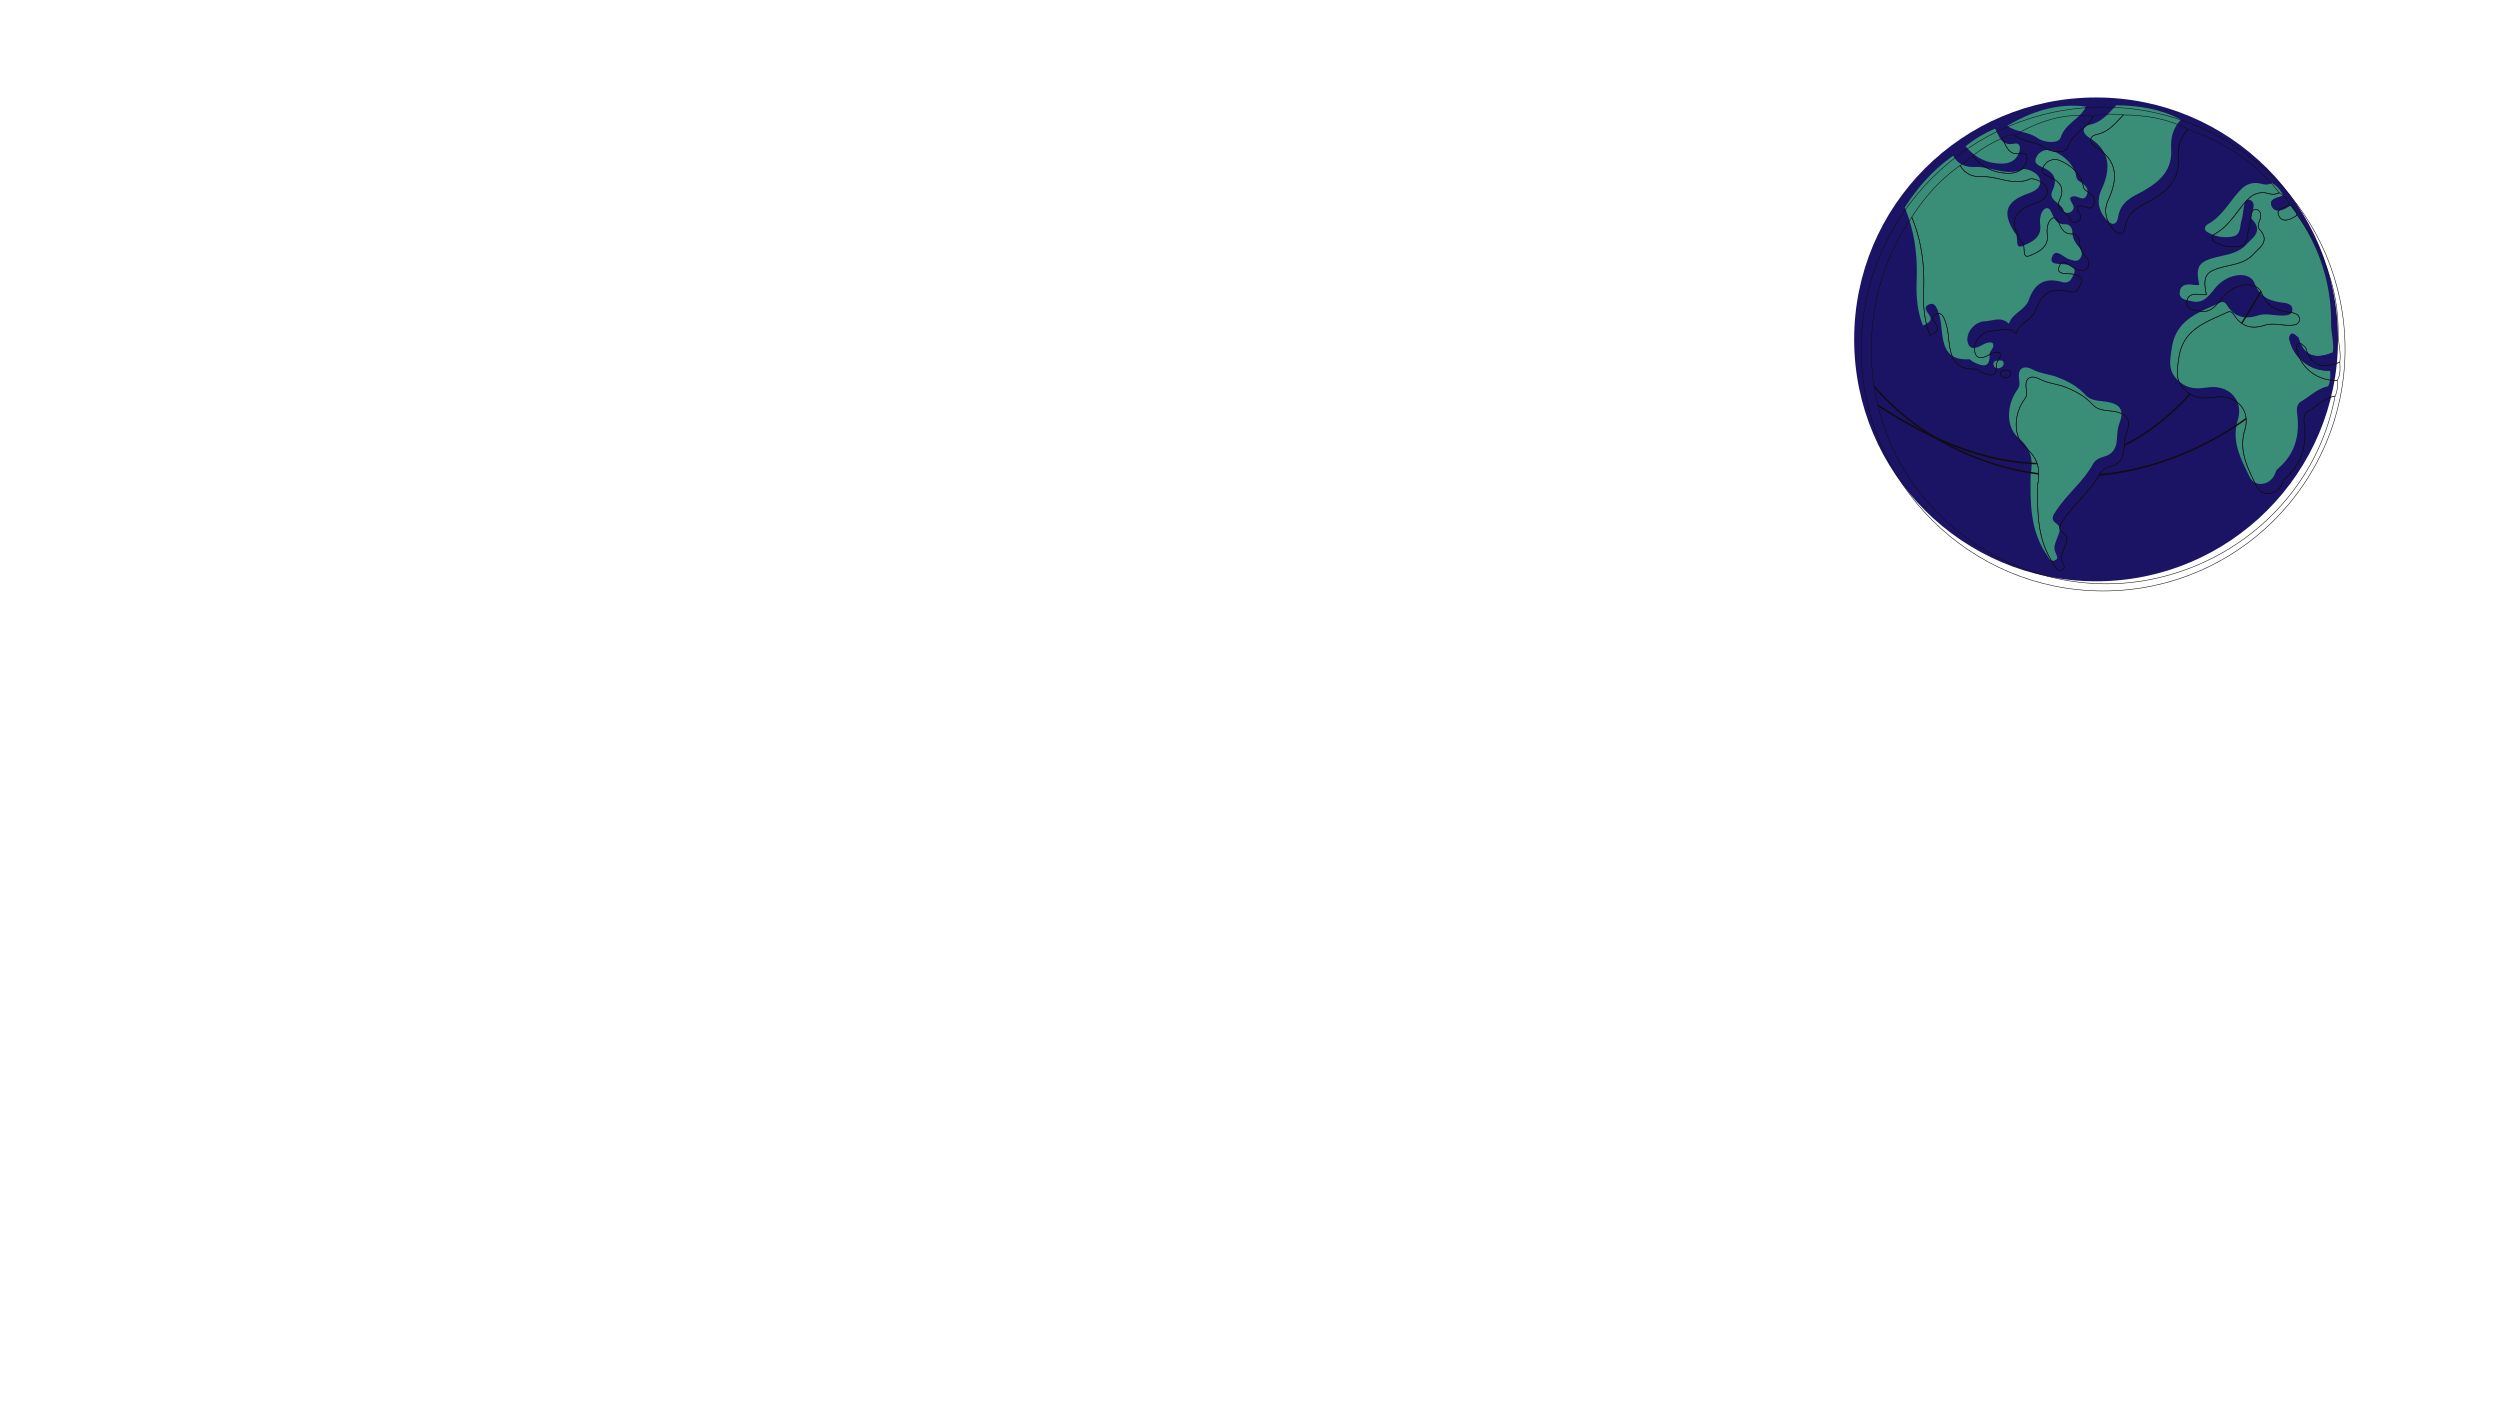 <svg xmlns="http://www.w3.org/2000/svg" xmlns:xlink="http://www.w3.org/1999/xlink" viewBox="0 0 1920 1080"><defs><style>.cls-1{fill:#1b1464;}.cls-2{fill:none;stroke:#110c11;stroke-miterlimit:10;stroke-width:0.4px;}.cls-3{isolation:isolate;}.cls-4{clip-path:url(#clip-path);}.cls-5{mix-blend-mode:multiply;}.cls-6{fill:#3a8e78;}.cls-7{clip-path:url(#clip-path-2);}.cls-8{fill:#110c11;}</style><clipPath id="clip-path"><path class="cls-1" d="M1787.91,296.74c-13.58,72.83-71.32,126.87-141.49,140.86-71.24,14.21-145.89-17.36-186.15-78.91-39-59.69-38-140.92,2.58-199.24,7.42,17.91,9.9,36.65,9.15,55.84-.47,11.91.31,23.52,4.84,34.9,3.72-1.95,7.91-3.57,4.71-8.32-2.09-3.1-4.57-6.06,0-8,4.21-1.8,5.85,2.49,6.94,5.5a47,47,0,0,1,2.36,10.9c1.45,13.22,2.26,26.76,21.13,25.73,1.2-.06,2.42,1.57,3.74,2.18,6.39,3,12.67,5.35,12.26-5.81-.12-3.27,4.71-5.29,2.16-9-3.83-1-6.61,1.22-9.6,2.62-4.4,2-8.25,2.3-9.44-3.51-1.44-7,5.43-15.31,13-15.62,6.3-.25,13-4,18.72,1.94,2.53-8.26,12.44-10.39,15.29-18.39,4.61-13,12.53-17.38,25.58-13.72,5.84,1.64,7.39-2.8,9-6.15,1.91-4-1-6-4.75-7.1-4.53-1.32-14.07.91-12.17-5.39,2.55-8.48,9,0,13.6,1.23,3,.81,5.88,2.26,8.14-.73,2-2.71,1.5-5.92-.58-8.31-3-3.5-5.3-7.05-5.36-11.93,0-3.31-2.2-6.1-5.55-6-6.18.18-8.19-3.86-10.2-8.39-.9-2-2.21-4.69-4.67-3.83-1.66.58-3.17,3-3.74,5a19.11,19.11,0,0,0-.54,7.79c1.35,9.93-7.62,13.58-13,15.94-7.46,3.26-3-7-6.34-9.76a4.08,4.08,0,0,1-.62-.93c-9.17-14.59-6.38-23.15,9.6-29,5.1-1.88,10.91-4,10.29-10.16-.71-6.91-11.29-9.68-13-8.94-13,5.78-24.73-2.17-36.93-1.71-7.59.29-13.1-2.09-16.88-8.59l9.57-7.32c7.24,8.71,16.41,13.35,27.84,13.3,6.65,0,11.43-2.84,13.49-9.34,1.07-3.37,0-6.81-3.86-6-10,2.15-11.55-5.53-14.78-11.49,2.93-1.47,5.67-3.8,9.34-2.24,6.92,5.29,16.23,4.29,23.62,9.72,4,3,15.65,4.64,17.38-.73,3.6-11.1,15.21-14.13,19.32-23.74a63.06,63.06,0,0,1,23.39-1c-5.89,6.06-11,12.87-20.15,14.9-7.37,1.64-5.39,7.08-1.25,9.6,17.09,10.4,17.41,24.32,9.91,40.45-3.69,7.93-2.37,15.21,3,21.95,4,5,8.51,6.51,9.86-1.14,1.64-9.38,7.26-13.64,15-17.63,13.75-7,26.67-16,25.73-33.77-.5-9.3,1.26-16.73,7.47-23.32,27.66,10,51.9,25,70,48.78-2.73,1.33-5.17,1.38-8.37.54a15,15,0,0,0-15.31,4.23c-8.64,8.67-14,20.37-25.33,26.6-2.08,1.16-4.17,4.18-.57,6.26a27,27,0,0,0,19.47,3.35c6.37-1.36,5.23-7.54,6.57-11.88,1.21-3.89,1.29-8.11,2.19-12.11.46-2,1-4.92,4.09-4.11,2.37.62,3.39,2.83,3.09,5.35-.38,3.3-3.27,7.26-1,9.73,8.53,9.18.39,13.83-4.62,19.29-5.66,6.15-13.64,7.49-21.24,9.25-15.34,3.55-17.91,7.06-14.82,21.71a24.53,24.53,0,0,1-4.38,0c-4.92-.91-9.89-.3-10.61,5.18-.8,6.12,5.18,6.41,9.4,7.39,9.13,2.11,13.25-4.71,18-10.42,9.19-11,26.12-13.38,30.1-3.3,4.44,11.24,12.4,13.64,22.3,14.85,3.16.38,6.55,1.53,6.68,4.89.17,4.6-4.19,4.86-7.41,4.94-6.32.16-13.2-2-18.86-.11-10.65,3.47-18.19,1.17-24-7.88-1.5-2.33-2.92-3-5.44-1.86-16.1,7.59-33.8,12.73-36.93,34.94-1.37,9.75-3.32,17.39,5.37,25.22,7.35,6.62,14.67,5.9,22.81,4.84,15.67-2,27.17,9.7,22.52,25.1-5.07,16.81,2.58,30.07,9.12,43.68,3.89,8.1,15.21,6.69,19.19-1.75.76-1.61.89-3.21,2.55-4.62,13-11.05,16.92-25.54,14.75-41.9-.56-4.16-.32-7.76,3.3-9.87C1774.25,304.22,1779.88,298.3,1787.91,296.74ZM1559.53,364.6c-.33,21.42-.51,42.77,12.41,61.52,1.41,2.05,2.43,5.41,5.69,4.4,4-1.25,1.7-4.25.83-6.44-1.75-4.39.48-8,1.81-11.85,1.19-3.43,3.38-7.16-.91-10.1-5.12-3.51-2.41-6.7,0-10.33,8.41-12.66,20.82-22.13,28.17-35.66,1.61-3,4.78-4.52,8.23-5.45,6.65-1.79,9.61-6.4,10-13.25.22-4.45.62-9.13,2.2-13.22,3.79-9.87-.63-14.05-9.64-15.62-5.83-1-12.17-.37-16.72-5.34-5.9-6.44-13.07-10.32-21.33-13.52-6.29-2.44-13.06-2.75-19.1-5.92-7.22-3.79-11.69-.83-10.56,7,.46,3.19.78,5.68-1.17,8.33-8.56,11.61-9.18,28.8,1.08,37.5C1560,344.77,1561.61,353.65,1559.53,364.6ZM1590,151.87c4.65-4,9.84,4.62,12.65-2.27,2.2-5.36-2.13-8.15-6-10.64-2.6-1.69-2-4.58-2.94-6.88-3.28-7.94-9.77-13.22-17.38-16.31a9.78,9.78,0,0,0-12.46,5c-2.58,5.09,2.74,6.7,5.5,8,8.24,4,11,8.69,6.84,17.76-3.48,7.6,7,9.16,8.67,15.13.59,2.16,4,2.27,5.9.74C1595.44,158.67,1589.19,155.22,1590,151.87Zm-55.16,131c2.3-.37,3.94-1.7,4-3.43.14-3.3-2.65-2.64-4.66-2.53s-3.57.89-3.07,3.29C1531.52,282.33,1533.15,282.89,1534.79,282.87Z"/></clipPath><clipPath id="clip-path-2"><path class="cls-2" d="M1793.33,304.16C1779.75,377,1722,431,1651.84,445c-71.25,14.21-145.89-17.35-186.15-78.91-39-59.69-38-140.91,2.57-199.23,7.42,17.9,9.91,36.64,9.15,55.83-.47,11.91.31,23.52,4.85,34.91,3.72-2,7.91-3.58,4.7-8.33-2.08-3.09-4.56-6,0-8,4.22-1.8,5.86,2.49,7,5.5a47.54,47.54,0,0,1,2.36,10.9c1.45,13.23,2.26,26.77,21.13,25.74,1.2-.07,2.42,1.56,3.74,2.18,6.39,3,12.66,5.34,12.26-5.81-.12-3.27,4.71-5.3,2.16-9-3.83-1-6.61,1.23-9.61,2.62-4.39,2.05-8.24,2.3-9.43-3.51-1.44-7,5.42-15.31,13-15.61,6.3-.26,13-4,18.72,1.94,2.52-8.27,12.44-10.39,15.28-18.4,4.62-13,12.54-17.38,25.59-13.72,5.83,1.64,7.39-2.8,9-6.15,1.9-4-1-6-4.75-7.1-4.53-1.32-14.07.91-12.17-5.39,2.55-8.47,9,0,13.59,1.23,3,.81,5.89,2.27,8.14-.73,2-2.7,1.51-5.92-.57-8.31-3-3.5-5.31-7-5.36-11.93,0-3.31-2.2-6.09-5.55-6-6.18.18-8.19-3.86-10.21-8.39-.9-2-2.21-4.69-4.66-3.83-1.67.59-3.17,3-3.75,5a18.9,18.9,0,0,0-.53,7.78c1.35,9.93-7.62,13.58-13,15.94-7.46,3.27-3-7-6.34-9.76a3.87,3.87,0,0,1-.62-.93c-9.17-14.58-6.38-23.15,9.6-29,5.1-1.87,10.91-4.05,10.29-10.15-.71-6.91-11.29-9.69-13-8.95-13,5.78-24.73-2.17-36.93-1.7-7.59.28-13.1-2.09-16.88-8.59l9.57-7.33c7.23,8.71,16.41,13.36,27.84,13.3,6.64,0,11.42-2.83,13.49-9.33,1.07-3.38,0-6.81-3.86-6-10,2.15-11.56-5.52-14.79-11.49,2.94-1.46,5.68-3.79,9.34-2.23,6.93,5.28,16.23,4.28,23.63,9.71,4,3,15.64,4.64,17.38-.73,3.6-11.1,15.21-14.13,19.32-23.74a63.27,63.27,0,0,1,23.39-1c-5.89,6.06-11,12.87-20.15,14.91-7.37,1.63-5.39,7.08-1.25,9.6,17.08,10.39,17.41,24.31,9.91,40.45-3.69,7.92-2.38,15.2,3,21.94,4,5,8.51,6.52,9.85-1.14,1.65-9.38,7.27-13.64,15.06-17.62,13.75-7,26.67-16,25.73-33.77-.5-9.31,1.26-16.73,7.47-23.33,27.66,10,51.9,25,70,48.78-2.72,1.33-5.16,1.38-8.36.54a15,15,0,0,0-15.32,4.23c-8.63,8.67-14.05,20.38-25.32,26.61-2.08,1.15-4.17,4.18-.57,6.25a27,27,0,0,0,19.47,3.35c6.37-1.36,5.23-7.53,6.57-11.87,1.2-3.9,1.28-8.12,2.19-12.12.46-2,1-4.92,4.09-4.11,2.36.63,3.39,2.83,3.09,5.36-.39,3.29-3.27,7.26-1,9.73,8.53,9.17.39,13.83-4.62,19.28-5.66,6.16-13.65,7.5-21.25,9.26-15.33,3.55-17.9,7-14.81,21.71a24.66,24.66,0,0,1-4.39,0c-4.91-.92-9.88-.3-10.6,5.18-.81,6.11,5.17,6.4,9.39,7.38,9.14,2.11,13.26-4.71,18-10.42,9.18-11,26.12-13.37,30.1-3.3,4.44,11.25,12.4,13.64,22.3,14.85,3.16.39,6.55,1.54,6.68,4.9.17,4.59-4.19,4.86-7.41,4.94-6.32.15-13.2-2-18.86-.12-10.65,3.48-18.19,1.18-24-7.88-1.5-2.33-2.92-3-5.44-1.85-16.1,7.58-33.8,12.72-36.93,34.94-1.37,9.75-3.32,17.39,5.37,25.22,7.34,6.62,14.67,5.89,22.8,4.84,15.68-2,27.17,9.69,22.53,25.09-5.07,16.81,2.57,30.08,9.11,43.69,3.89,8.1,15.21,6.68,19.2-1.76.76-1.61.89-3.21,2.55-4.61,13-11,16.91-25.54,14.74-41.91-.55-4.16-.31-7.75,3.31-9.87C1779.67,311.64,1785.29,305.73,1793.33,304.16ZM1565,372c-.34,21.42-.51,42.77,12.4,61.53,1.41,2,2.43,5.4,5.7,4.39,4-1.25,1.7-4.25.83-6.44-1.75-4.39.48-8,1.81-11.85,1.19-3.43,3.38-7.16-.91-10.1-5.12-3.51-2.41-6.69,0-10.33,8.41-12.65,20.82-22.13,28.17-35.66,1.61-3,4.78-4.52,8.22-5.45,6.65-1.79,9.61-6.39,10-13.25.23-4.45.63-9.12,2.21-13.22,3.79-9.87-.63-14-9.64-15.62-5.83-1-12.17-.37-16.72-5.34-5.9-6.44-13.07-10.32-21.34-13.52-6.29-2.43-13.05-2.75-19.09-5.92-7.22-3.79-11.7-.82-10.56,7,.46,3.19.78,5.67-1.17,8.32-8.56,11.62-9.18,28.81,1.08,37.5C1565.45,352.19,1567,361.07,1565,372Zm30.42-212.73c4.65-4,9.84,4.62,12.65-2.27,2.19-5.36-2.13-8.14-6-10.64-2.6-1.69-2-4.58-2.94-6.87-3.28-7.94-9.78-13.22-17.38-16.32a9.81,9.81,0,0,0-12.47,5c-2.58,5.09,2.74,6.7,5.51,8,8.24,3.95,11,8.69,6.84,17.77-3.48,7.6,7,9.15,8.66,15.12.6,2.16,4,2.27,5.9.75C1600.86,166.09,1594.61,162.65,1595.37,159.29Zm-55.16,131c2.3-.36,3.94-1.69,4-3.43.15-3.29-2.64-2.64-4.65-2.53s-3.57.89-3.07,3.3C1536.94,289.75,1538.57,290.32,1540.21,290.29Z"/></clipPath></defs><g class="cls-3"><g id="Calque_1" data-name="Calque 1"><circle class="cls-1" cx="1609.79" cy="260.65" r="185.79"/><path class="cls-1" d="M1787.91,296.74c-13.58,72.83-71.32,126.87-141.49,140.86-71.24,14.21-145.89-17.36-186.15-78.91-39-59.69-38-140.92,2.58-199.24,7.42,17.91,9.9,36.65,9.15,55.84-.47,11.91.31,23.52,4.84,34.9,3.72-1.95,7.91-3.57,4.71-8.32-2.09-3.1-4.57-6.06,0-8,4.21-1.8,5.85,2.49,6.94,5.5a47,47,0,0,1,2.36,10.9c1.45,13.22,2.26,26.76,21.13,25.73,1.2-.06,2.42,1.57,3.74,2.18,6.39,3,12.67,5.35,12.26-5.81-.12-3.27,4.71-5.29,2.16-9-3.83-1-6.61,1.22-9.6,2.62-4.4,2-8.25,2.3-9.44-3.51-1.44-7,5.43-15.31,13-15.62,6.3-.25,13-4,18.72,1.94,2.53-8.26,12.44-10.39,15.29-18.39,4.61-13,12.53-17.38,25.58-13.72,5.84,1.64,7.39-2.8,9-6.15,1.91-4-1-6-4.75-7.1-4.53-1.32-14.07.91-12.17-5.39,2.55-8.48,9,0,13.6,1.23,3,.81,5.88,2.26,8.14-.73,2-2.71,1.5-5.92-.58-8.31-3-3.5-5.3-7.05-5.36-11.93,0-3.31-2.2-6.1-5.55-6-6.18.18-8.19-3.86-10.2-8.39-.9-2-2.21-4.69-4.67-3.83-1.66.58-3.17,3-3.74,5a19.11,19.11,0,0,0-.54,7.79c1.35,9.93-7.62,13.58-13,15.94-7.46,3.26-3-7-6.34-9.76a4.08,4.08,0,0,1-.62-.93c-9.17-14.59-6.38-23.15,9.6-29,5.1-1.88,10.91-4,10.29-10.16-.71-6.91-11.29-9.68-13-8.94-13,5.78-24.73-2.17-36.93-1.71-7.59.29-13.1-2.09-16.88-8.59l9.57-7.32c7.24,8.71,16.41,13.35,27.84,13.3,6.65,0,11.43-2.84,13.49-9.34,1.07-3.37,0-6.81-3.86-6-10,2.15-11.55-5.53-14.78-11.49,2.93-1.47,5.67-3.8,9.34-2.24,6.92,5.29,16.23,4.29,23.62,9.72,4,3,15.65,4.64,17.38-.73,3.6-11.1,15.21-14.13,19.32-23.74a63.06,63.06,0,0,1,23.39-1c-5.89,6.06-11,12.87-20.15,14.9-7.37,1.64-5.39,7.08-1.25,9.6,17.09,10.4,17.41,24.32,9.91,40.45-3.69,7.93-2.37,15.21,3,21.95,4,5,8.51,6.51,9.86-1.14,1.64-9.38,7.26-13.64,15-17.63,13.75-7,26.67-16,25.73-33.77-.5-9.3,1.26-16.73,7.47-23.32,27.66,10,51.9,25,70,48.78-2.73,1.33-5.17,1.38-8.37.54a15,15,0,0,0-15.31,4.23c-8.64,8.67-14,20.37-25.33,26.6-2.08,1.16-4.17,4.18-.57,6.26a27,27,0,0,0,19.47,3.35c6.37-1.36,5.23-7.54,6.57-11.88,1.21-3.89,1.29-8.11,2.19-12.11.46-2,1-4.92,4.09-4.11,2.37.62,3.39,2.83,3.09,5.35-.38,3.3-3.27,7.26-1,9.73,8.53,9.18.39,13.83-4.62,19.29-5.66,6.15-13.64,7.49-21.24,9.25-15.34,3.55-17.91,7.06-14.82,21.71a24.53,24.53,0,0,1-4.38,0c-4.92-.91-9.89-.3-10.61,5.18-.8,6.12,5.18,6.41,9.4,7.39,9.13,2.11,13.25-4.71,18-10.42,9.19-11,26.12-13.38,30.1-3.3,4.44,11.24,12.4,13.64,22.3,14.85,3.16.38,6.55,1.53,6.68,4.89.17,4.6-4.19,4.86-7.41,4.94-6.32.16-13.2-2-18.86-.11-10.65,3.47-18.19,1.17-24-7.88-1.5-2.33-2.92-3-5.44-1.86-16.1,7.59-33.8,12.73-36.93,34.94-1.37,9.75-3.32,17.39,5.37,25.22,7.35,6.62,14.67,5.9,22.81,4.84,15.67-2,27.17,9.7,22.52,25.1-5.07,16.81,2.58,30.07,9.12,43.68,3.89,8.1,15.21,6.69,19.19-1.75.76-1.61.89-3.21,2.55-4.62,13-11.05,16.92-25.54,14.75-41.9-.56-4.16-.32-7.76,3.3-9.87C1774.25,304.22,1779.88,298.3,1787.91,296.74ZM1559.53,364.6c-.33,21.42-.51,42.77,12.41,61.52,1.41,2.05,2.43,5.41,5.69,4.4,4-1.25,1.7-4.25.83-6.44-1.75-4.39.48-8,1.81-11.85,1.19-3.43,3.38-7.16-.91-10.1-5.12-3.51-2.41-6.7,0-10.33,8.41-12.66,20.82-22.13,28.17-35.66,1.61-3,4.78-4.52,8.23-5.45,6.65-1.79,9.61-6.4,10-13.25.22-4.45.62-9.13,2.2-13.22,3.79-9.87-.63-14.05-9.64-15.62-5.83-1-12.17-.37-16.72-5.34-5.9-6.44-13.07-10.32-21.33-13.52-6.29-2.44-13.06-2.75-19.1-5.92-7.22-3.79-11.69-.83-10.56,7,.46,3.19.78,5.68-1.17,8.33-8.56,11.61-9.18,28.8,1.08,37.5C1560,344.77,1561.61,353.65,1559.53,364.6ZM1590,151.87c4.65-4,9.84,4.62,12.65-2.27,2.2-5.36-2.13-8.15-6-10.64-2.6-1.69-2-4.58-2.94-6.88-3.28-7.94-9.77-13.22-17.38-16.31a9.78,9.78,0,0,0-12.46,5c-2.58,5.09,2.74,6.7,5.5,8,8.24,4,11,8.69,6.84,17.76-3.48,7.6,7,9.16,8.67,15.13.59,2.16,4,2.27,5.9.74C1595.44,158.67,1589.19,155.22,1590,151.87Zm-55.16,131c2.3-.37,3.94-1.7,4-3.43.14-3.3-2.65-2.64-4.66-2.53s-3.57.89-3.07,3.29C1531.52,282.33,1533.15,282.89,1534.79,282.87Z"/><g class="cls-4"><path class="cls-1" d="M1415.21,289c28.43,20.44,58.57,39.18,91.83,50.13s70.07,13.66,103.15,2.17,59.94-36.06,81.18-63.76,37.57-58.77,55.93-88.46c6.69-10.81,15.28-22.52,27.91-24,13.34-1.52,24.86,9.23,32.36,20.36,16.55,24.52,23.76,54.65,23.25,84.24s-8.41,58.69-20,85.91c-23.18,54.5-61.92,102.81-112,134.4s-111.59,45.77-170,36c-32.25-5.42-63.66-18.23-88.49-39.51a151.42,151.42,0,0,1-25.84-201.31"/><path class="cls-1" d="M1414.91,289.5c37.18,26.7,78,51,124,57.86,22.62,3.39,46.08,2.55,68-4.37,19.57-6.17,37.31-17.12,52.77-30.51,34.39-29.8,56.45-70.2,79.43-108.76,5.49-9.21,10.7-19.05,17.85-27.12,6.77-7.65,16.13-13,26.6-10.26,10.31,2.74,18.19,11.49,23.9,20A130.1,130.1,0,0,1,1822,216.05c15.52,45.11,7.09,94.07-10.84,137.13a304.34,304.34,0,0,1-69.68,102.57c-31.06,29.79-68.92,52.06-110.43,63.64-42.59,11.88-88.73,12.55-131-1-21-6.71-40.94-17-57.88-31.16A151.25,151.25,0,0,1,1415,285.45c.44-.64-.6-1.24-1-.6-24.84,36-33.32,82.36-22.23,124.72a154.85,154.85,0,0,0,75.1,95.91c38.66,21.31,84.63,27.73,128.13,22.36A256.22,256.22,0,0,0,1716,479c33.46-24.9,61-57.45,81.16-93.89,22.05-39.84,37.57-86.07,33.76-132.09-1.82-22-8.06-43.79-19.52-62.73-5.17-8.55-11.53-17-20.33-22.08-8-4.64-17.44-5.12-25.55-.39s-13.81,13.08-18.7,21c-6.33,10.21-12.38,20.58-18.49,30.91-12.35,20.88-24.9,41.75-40,60.8-13.24,16.73-28.51,32.12-46.27,44a136.47,136.47,0,0,1-63.4,22.93c-48.39,4.57-94.79-14.57-135-39.9-9.59-6-18.94-12.47-28.15-19.08-.63-.45-1.24.59-.61,1Z"/><g class="cls-5"><path class="cls-1" d="M1416.89,266c35.6,58.52,104.77,93.51,173.26,92.4s134.59-36.4,177.7-89.64c9.16-11.32,17.5-23.54,28.85-32.68s26.66-14.85,40.6-10.62c13.68,4.16,23.26,17.26,26.64,31.15s1.48,28.52-1.56,42.5a265.33,265.33,0,0,1-204.86,203.13c-20.42,4.27-41.65,6.11-62.12,2.1-24.86-4.88-47.35-18.15-67.33-33.73-63-49.13-105.1-124.15-114.26-203.49"/><path class="cls-1" d="M1416.37,266.25c19.81,32.42,49.88,57.76,84.28,73.59a207.28,207.28,0,0,0,112.06,17.52c39.24-4.91,76.79-20.6,108.71-43.82a248.31,248.31,0,0,0,43.23-40c13.71-16.15,25.32-36.12,45.49-45,10-4.41,21.67-5.59,31.71-.64,8.63,4.25,15,12.12,18.82,20.83,9.11,20.95,3,45.83-3.07,66.79a264.55,264.55,0,0,1-168,177.19c-21.17,7.35-43.64,12.56-66.11,13.19A123.82,123.82,0,0,1,1588,502a138.76,138.76,0,0,1-30.9-12.7c-18.51-10.18-35.35-23.55-50.61-38.11a303,303,0,0,1-39-45.51,306.75,306.75,0,0,1-48.18-109.39,294.08,294.08,0,0,1-4.9-29.18c-.09-.76-1.29-.77-1.2,0a306.18,306.18,0,0,0,115.66,204.86c17.22,13.29,36.28,24.84,57.35,30.78,23.07,6.5,47.37,5,70.62.23a265.89,265.89,0,0,0,189.69-153.46c8.65-19.64,15.44-40.62,18.59-61.89,2.93-19.77.84-42.34-15.49-56a34.54,34.54,0,0,0-25.82-8c-9.89,1-19.23,5.49-27,11.57-8.8,6.92-15.8,15.77-22.64,24.54a306.85,306.85,0,0,1-20.38,24c-28.22,29.39-63.78,51.9-102.71,64.07-38.52,12-79.75,13.32-118.69,2.45-37.57-10.48-72.41-31.54-98-61.17a176.42,176.42,0,0,1-17.06-23.41.6.6,0,0,0-1,.61Z"/></g></g><path class="cls-6" d="M1787.91,296.74c-8,1.56-13.66,7.48-20.38,11.4-3.62,2.11-3.86,5.71-3.3,9.87,2.17,16.36-1.75,30.85-14.75,41.9-1.66,1.41-1.79,3-2.55,4.62-4,8.44-15.3,9.85-19.19,1.75-6.54-13.61-14.19-26.87-9.12-43.68,4.65-15.4-6.85-27.12-22.52-25.1-8.14,1.06-15.46,1.78-22.81-4.84-8.69-7.83-6.74-15.47-5.37-25.22,3.13-22.21,20.83-27.35,36.93-34.94,2.52-1.18,3.94-.47,5.44,1.86,5.82,9,13.36,11.35,24,7.88,5.66-1.85,12.54.27,18.86.11,3.22-.08,7.58-.34,7.41-4.94-.13-3.36-3.52-4.51-6.68-4.89-9.9-1.21-17.86-3.61-22.3-14.85-4-10.08-20.91-7.71-30.1,3.3-4.76,5.71-8.88,12.53-18,10.42-4.22-1-10.2-1.27-9.4-7.39.72-5.48,5.69-6.09,10.61-5.18a24.53,24.53,0,0,0,4.38,0c-3.09-14.65-.52-18.16,14.82-21.71,7.6-1.76,15.58-3.1,21.24-9.25,5-5.46,13.15-10.11,4.62-19.29-2.29-2.47.6-6.43,1-9.73.3-2.52-.72-4.73-3.09-5.35-3.07-.81-3.63,2.08-4.09,4.11-.9,4-1,8.22-2.19,12.11-1.34,4.34-.2,10.52-6.57,11.88a27,27,0,0,1-19.47-3.35c-3.6-2.08-1.51-5.1.57-6.26,11.28-6.23,16.69-17.93,25.33-26.6a15,15,0,0,1,15.31-4.23c3.2.84,5.64.79,8.37-.54a20,20,0,0,1,8.5,9.6c-3.85,1.75-11.06,2.3-8.87,7.67,2.47,6,8.68,3.7,13.35.5a4.31,4.31,0,0,0,.76-.83c20.47,26.91,31.92,56.85,31.65,91.08-.06,7.29,2.47,14.6,1.25,22.06-12.31,5.1-21.89,3.72-26.12-10.8-.27-.93-1.53-1.57-2.33-2.33-1.15-1.1-2.76-1.88-3.86-.76a4.94,4.94,0,0,0-.92,4,30.53,30.53,0,0,0,31.24,23.86C1789.73,288.82,1790,292.93,1787.91,296.74Z"/><path class="cls-6" d="M1500,119.64c3.78,6.5,9.29,8.88,16.88,8.59,12.2-.46,23.94,7.49,36.93,1.71,1.67-.74,12.25,2,13,8.94.62,6.11-5.19,8.28-10.29,10.16-16,5.88-18.77,14.44-9.6,29a4.08,4.08,0,0,0,.62.93c3.35,2.75-1.12,13,6.34,9.76,5.39-2.36,14.36-6,13-15.94a19.11,19.11,0,0,1,.54-7.79c.57-1.92,2.08-4.38,3.74-5,2.46-.86,3.77,1.8,4.67,3.83,2,4.53,4,8.57,10.2,8.39,3.35-.1,5.51,2.69,5.55,6,.06,4.88,2.32,8.43,5.36,11.93,2.08,2.39,2.61,5.6.58,8.31-2.26,3-5.16,1.54-8.14.73-4.65-1.26-11-9.71-13.6-1.23-1.9,6.3,7.64,4.07,12.17,5.39,3.72,1.08,6.66,3.1,4.75,7.1-1.6,3.35-3.15,7.79-9,6.15-13-3.66-21,.73-25.58,13.72-2.85,8-12.76,10.13-15.29,18.39-5.68-5.95-12.42-2.19-18.72-1.94-7.53.31-14.4,8.58-13,15.62,1.19,5.81,5,5.55,9.44,3.51,3-1.4,5.77-3.66,9.6-2.62,2.55,3.7-2.28,5.72-2.16,9,.41,11.16-5.87,8.79-12.26,5.81-1.32-.61-2.54-2.24-3.74-2.18-18.87,1-19.68-12.51-21.13-25.73a47,47,0,0,0-2.36-10.9c-1.09-3-2.73-7.3-6.94-5.5-4.61,2-2.13,4.93,0,8,3.2,4.75-1,6.37-4.71,8.32-4.53-11.38-5.31-23-4.84-34.9.75-19.19-1.73-37.93-9.15-55.84C1472.75,143.86,1484.82,130.29,1500,119.64Z"/><path class="cls-6" d="M1674.93,91.87c-6.21,6.59-8,14-7.47,23.32.94,17.76-12,26.73-25.73,33.77-7.79,4-13.41,8.25-15,17.63-1.35,7.65-5.85,6.17-9.86,1.14-5.36-6.74-6.68-14-3-21.95,7.5-16.13,7.18-30-9.91-40.45-4.14-2.52-6.12-8,1.25-9.6,9.17-2,14.26-8.84,20.15-14.9C1642.63,81.05,1659.4,83.66,1674.93,91.87Z"/><path class="cls-6" d="M1601.93,81.82c-4.11,9.61-15.72,12.64-19.32,23.74-1.73,5.37-13.35,3.7-17.38.73-7.39-5.43-16.7-4.43-23.62-9.72C1560.25,85.69,1579.93,79,1601.93,81.82Z"/><path class="cls-6" d="M1532.27,98.81c3.23,6,4.8,13.64,14.78,11.49,3.85-.83,4.93,2.61,3.86,6-2.06,6.5-6.84,9.31-13.49,9.34-11.43,0-20.6-4.59-27.84-13.3A96,96,0,0,1,1532.27,98.81Z"/><path class="cls-1" d="M1789.55,284.7a30.53,30.53,0,0,1-31.24-23.86,4.94,4.94,0,0,1,.92-4c1.1-1.12,2.71-.34,3.86.76.8.76,2.06,1.4,2.33,2.33,4.23,14.52,13.81,15.9,26.12,10.8C1791.77,275.52,1792.14,280.33,1789.55,284.7Z"/><path class="cls-1" d="M1758.64,157.59a4.31,4.31,0,0,1-.76.83c-4.67,3.2-10.88,5.54-13.35-.5-2.19-5.37,5-5.92,8.87-7.67A9.24,9.24,0,0,1,1758.64,157.59Z"/><path class="cls-6" d="M1559.53,364.6c2.08-11,.5-19.83-9-27.93-10.26-8.7-9.64-25.89-1.08-37.5,1.95-2.65,1.63-5.14,1.17-8.33-1.13-7.85,3.34-10.81,10.56-7,6,3.17,12.81,3.48,19.1,5.92,8.26,3.2,15.43,7.08,21.33,13.52,4.55,5,10.89,4.32,16.72,5.34,9,1.57,13.43,5.75,9.64,15.62-1.58,4.09-2,8.77-2.2,13.22-.34,6.85-3.3,11.46-10,13.25-3.45.93-6.62,2.48-8.23,5.45-7.35,13.53-19.76,23-28.17,35.66-2.42,3.63-5.13,6.82,0,10.33,4.29,2.94,2.1,6.67.91,10.1-1.33,3.86-3.56,7.46-1.81,11.85.87,2.19,3.21,5.19-.83,6.44-3.26,1-4.28-2.35-5.69-4.4C1559,407.37,1559.2,386,1559.53,364.6Z"/><path class="cls-6" d="M1590,151.87c-.76,3.35,5.49,6.8.8,10.58-1.89,1.53-5.31,1.42-5.9-.74-1.66-6-12.15-7.53-8.67-15.13,4.16-9.07,1.4-13.81-6.84-17.76-2.76-1.33-8.08-2.94-5.5-8a9.78,9.78,0,0,1,12.46-5c7.61,3.09,14.1,8.37,17.38,16.31,1,2.3.34,5.19,2.94,6.88,3.85,2.49,8.18,5.28,6,10.64C1599.79,156.49,1594.6,147.84,1590,151.87Z"/><path class="cls-6" d="M1534.79,282.87c-1.64,0-3.27-.54-3.71-2.67-.5-2.4,1.13-3.19,3.07-3.29s4.8-.77,4.66,2.53C1538.73,281.17,1537.09,282.5,1534.79,282.87Z"/><circle class="cls-2" cx="1615.21" cy="268.07" r="185.79"/><g class="cls-7"><path class="cls-8" d="M1420.33,296.92c37.18,26.71,78,51,124,57.87,22.63,3.39,46.09,2.54,68-4.37,19.58-6.18,37.32-17.13,52.77-30.52,34.4-29.79,56.45-70.2,79.43-108.76,5.5-9.21,10.71-19,17.85-27.12,6.78-7.65,16.14-13,26.61-10.26,10.3,2.74,18.19,11.49,23.89,20.05a129.15,129.15,0,0,1,14.56,29.67c15.53,45.1,7.09,94.07-10.83,137.12a304.36,304.36,0,0,1-69.69,102.58c-31,29.78-68.91,52.05-110.42,63.63-42.59,11.89-88.73,12.55-131-1-21-6.72-40.94-17-57.88-31.17a151.28,151.28,0,0,1-27.17-201.77c.45-.64-.6-1.24-1-.61-24.84,36-33.32,82.36-22.23,124.72a154.85,154.85,0,0,0,75.09,95.91c38.66,21.31,84.64,27.73,128.14,22.37a256.14,256.14,0,0,0,121-48.87c33.47-24.91,61-57.45,81.17-93.9,22-39.83,37.57-86.07,33.76-132.09-1.82-22-8.07-43.78-19.52-62.73-5.18-8.55-11.53-17-20.33-22.07-8-4.64-17.44-5.12-25.55-.39s-13.81,13.07-18.7,21c-6.33,10.21-12.38,20.58-18.5,30.92-12.34,20.87-24.89,41.75-40,60.8-13.24,16.73-28.51,32.11-46.27,44a136.49,136.49,0,0,1-63.39,22.92c-48.4,4.57-94.8-14.57-135-39.89-9.59-6.05-18.95-12.47-28.16-19.09-.63-.45-1.23.59-.6,1Z"/><g class="cls-5"><path class="cls-8" d="M1421.79,273.68c19.81,32.42,49.88,57.75,84.28,73.58a207.28,207.28,0,0,0,112.06,17.52c39.24-4.9,76.79-20.6,108.7-43.81a248.82,248.82,0,0,0,43.24-40.05c13.71-16.14,25.32-36.12,45.49-45,10-4.4,21.67-5.59,31.71-.64,8.63,4.25,15,12.12,18.82,20.83,9.11,21,3,45.83-3.07,66.79a264.55,264.55,0,0,1-168,177.19c-21.18,7.35-43.64,12.57-66.11,13.19a123.57,123.57,0,0,1-35.46-3.9,138.85,138.85,0,0,1-30.89-12.69c-18.52-10.19-35.35-23.56-50.61-38.12a303.12,303.12,0,0,1-39-45.51,306.73,306.73,0,0,1-48.17-109.39,291.19,291.19,0,0,1-4.9-29.18c-.09-.76-1.3-.77-1.21,0a306.3,306.3,0,0,0,115.67,204.87c17.22,13.29,36.27,24.84,57.34,30.77,23.08,6.51,47.38,5,70.62.24A265.86,265.86,0,0,0,1852,356.9c8.65-19.64,15.44-40.62,18.59-61.89,2.92-19.77.83-42.33-15.49-56a34.59,34.59,0,0,0-25.82-8c-9.89,1-19.23,5.49-27,11.58-8.8,6.91-15.8,15.76-22.64,24.53a309,309,0,0,1-20.38,24c-28.22,29.4-63.78,51.91-102.72,64.08-38.51,12-79.74,13.31-118.68,2.45-37.57-10.48-72.41-31.55-98-61.17a178.57,178.57,0,0,1-17.05-23.41c-.41-.66-1.45-.06-1,.61Z"/></g></g><path class="cls-2" d="M1793.33,304.16C1779.75,377,1722,431,1651.84,445c-71.25,14.21-145.89-17.35-186.15-78.91-39-59.69-38-140.91,2.57-199.23,7.42,17.9,9.91,36.64,9.15,55.83-.47,11.91.31,23.52,4.85,34.91,3.72-2,7.91-3.58,4.7-8.33-2.08-3.09-4.56-6,0-8,4.22-1.8,5.86,2.49,7,5.5a47.54,47.54,0,0,1,2.36,10.9c1.45,13.23,2.26,26.77,21.13,25.74,1.2-.07,2.42,1.56,3.74,2.18,6.39,3,12.66,5.34,12.26-5.81-.12-3.27,4.71-5.3,2.16-9-3.83-1-6.61,1.23-9.61,2.62-4.39,2.05-8.24,2.3-9.43-3.51-1.44-7,5.42-15.31,13-15.61,6.3-.26,13-4,18.72,1.94,2.52-8.27,12.44-10.39,15.28-18.4,4.62-13,12.54-17.38,25.59-13.72,5.83,1.64,7.39-2.8,9-6.15,1.9-4-1-6-4.75-7.1-4.53-1.32-14.07.91-12.17-5.39,2.55-8.47,9,0,13.59,1.23,3,.81,5.89,2.27,8.14-.73,2-2.7,1.51-5.92-.57-8.31-3-3.5-5.31-7-5.36-11.93,0-3.31-2.2-6.09-5.55-6-6.18.18-8.19-3.86-10.21-8.39-.9-2-2.21-4.69-4.66-3.83-1.67.59-3.17,3-3.75,5a18.9,18.9,0,0,0-.53,7.78c1.35,9.93-7.62,13.58-13,15.94-7.46,3.27-3-7-6.34-9.76a3.87,3.87,0,0,1-.62-.93c-9.17-14.58-6.38-23.15,9.6-29,5.1-1.87,10.91-4.05,10.29-10.15-.71-6.91-11.29-9.69-13-8.95-13,5.78-24.73-2.17-36.93-1.7-7.59.28-13.1-2.09-16.88-8.59l9.57-7.33c7.23,8.71,16.41,13.36,27.84,13.3,6.64,0,11.42-2.83,13.49-9.33,1.07-3.38,0-6.81-3.86-6-10,2.15-11.56-5.52-14.79-11.49,2.94-1.46,5.68-3.79,9.34-2.23,6.93,5.28,16.23,4.28,23.63,9.71,4,3,15.64,4.64,17.38-.73,3.6-11.1,15.21-14.13,19.32-23.74a63.27,63.27,0,0,1,23.39-1c-5.89,6.06-11,12.87-20.15,14.91-7.37,1.63-5.39,7.08-1.25,9.6,17.08,10.39,17.41,24.31,9.91,40.45-3.69,7.92-2.38,15.2,3,21.94,4,5,8.51,6.52,9.85-1.14,1.65-9.38,7.27-13.64,15.06-17.62,13.75-7,26.67-16,25.73-33.77-.5-9.31,1.26-16.73,7.47-23.33,27.66,10,51.9,25,70,48.78-2.72,1.33-5.16,1.38-8.36.54a15,15,0,0,0-15.32,4.23c-8.63,8.67-14.05,20.38-25.32,26.61-2.08,1.15-4.17,4.18-.57,6.25a27,27,0,0,0,19.47,3.35c6.37-1.36,5.23-7.53,6.57-11.87,1.2-3.9,1.28-8.12,2.19-12.12.46-2,1-4.92,4.09-4.11,2.36.63,3.39,2.83,3.09,5.36-.39,3.29-3.27,7.26-1,9.73,8.53,9.17.39,13.83-4.62,19.28-5.66,6.16-13.65,7.5-21.25,9.26-15.33,3.55-17.9,7-14.81,21.71a24.66,24.66,0,0,1-4.39,0c-4.91-.92-9.88-.3-10.6,5.18-.81,6.11,5.17,6.4,9.39,7.38,9.14,2.11,13.26-4.71,18-10.42,9.18-11,26.12-13.37,30.1-3.3,4.44,11.25,12.4,13.64,22.3,14.85,3.16.39,6.55,1.54,6.68,4.9.17,4.59-4.19,4.86-7.41,4.94-6.32.15-13.2-2-18.86-.12-10.65,3.48-18.19,1.18-24-7.88-1.5-2.33-2.92-3-5.44-1.85-16.1,7.58-33.8,12.72-36.93,34.94-1.37,9.75-3.32,17.39,5.37,25.22,7.34,6.62,14.67,5.89,22.8,4.84,15.68-2,27.17,9.69,22.53,25.09-5.07,16.81,2.57,30.08,9.11,43.69,3.89,8.1,15.21,6.68,19.2-1.76.76-1.61.89-3.21,2.55-4.61,13-11,16.91-25.54,14.74-41.91-.55-4.16-.31-7.75,3.31-9.87C1779.67,311.64,1785.29,305.73,1793.33,304.16ZM1565,372c-.34,21.42-.51,42.77,12.4,61.53,1.41,2,2.43,5.4,5.7,4.39,4-1.25,1.7-4.25.83-6.44-1.75-4.39.48-8,1.81-11.85,1.19-3.43,3.38-7.16-.91-10.1-5.12-3.51-2.41-6.69,0-10.33,8.41-12.65,20.82-22.13,28.17-35.66,1.61-3,4.78-4.52,8.22-5.45,6.65-1.79,9.61-6.39,10-13.25.23-4.45.63-9.12,2.21-13.22,3.79-9.87-.63-14-9.64-15.62-5.83-1-12.17-.37-16.72-5.34-5.9-6.44-13.07-10.32-21.34-13.52-6.29-2.43-13.05-2.75-19.09-5.92-7.22-3.79-11.7-.82-10.56,7,.46,3.19.78,5.67-1.17,8.32-8.56,11.62-9.18,28.81,1.08,37.5C1565.45,352.19,1567,361.07,1565,372Zm30.42-212.73c4.65-4,9.84,4.62,12.65-2.27,2.19-5.36-2.13-8.14-6-10.64-2.6-1.69-2-4.58-2.94-6.87-3.28-7.94-9.78-13.22-17.38-16.32a9.81,9.81,0,0,0-12.47,5c-2.58,5.09,2.74,6.7,5.51,8,8.24,3.95,11,8.69,6.84,17.77-3.48,7.6,7,9.15,8.66,15.12.6,2.16,4,2.27,5.9.75C1600.86,166.09,1594.61,162.65,1595.37,159.29Zm-55.16,131c2.3-.36,3.94-1.69,4-3.43.15-3.29-2.64-2.64-4.65-2.53s-3.57.89-3.07,3.3C1536.94,289.75,1538.57,290.32,1540.21,290.29Z"/><path class="cls-2" d="M1793.33,304.16c-8,1.57-13.66,7.48-20.38,11.4-3.62,2.12-3.86,5.71-3.31,9.87,2.17,16.37-1.74,30.86-14.74,41.91-1.66,1.4-1.79,3-2.55,4.61-4,8.44-15.31,9.86-19.2,1.76C1726.61,360.1,1719,346.83,1724,330c4.64-15.4-6.85-27.12-22.53-25.09-8.13,1.05-15.46,1.78-22.8-4.84-8.69-7.83-6.74-15.47-5.37-25.22,3.13-22.22,20.83-27.36,36.93-34.94,2.52-1.19,3.94-.48,5.44,1.85,5.82,9.06,13.36,11.36,24,7.88,5.66-1.84,12.54.27,18.86.12,3.22-.08,7.58-.35,7.41-4.94-.13-3.36-3.52-4.51-6.68-4.9-9.9-1.21-17.86-3.6-22.3-14.85-4-10.07-20.92-7.71-30.1,3.3-4.76,5.71-8.88,12.53-18,10.42-4.22-1-10.2-1.27-9.39-7.38.72-5.48,5.69-6.1,10.6-5.18a24.66,24.66,0,0,0,4.39,0c-3.09-14.66-.52-18.16,14.81-21.71,7.6-1.76,15.59-3.1,21.25-9.26,5-5.45,13.15-10.11,4.62-19.28-2.29-2.47.59-6.44,1-9.73.3-2.53-.73-4.73-3.09-5.36-3.08-.81-3.63,2.09-4.09,4.11-.91,4-1,8.22-2.19,12.12-1.34,4.34-.2,10.51-6.57,11.87a27,27,0,0,1-19.47-3.35c-3.6-2.07-1.51-5.1.57-6.25,11.27-6.23,16.69-17.94,25.32-26.61a15,15,0,0,1,15.32-4.23c3.2.84,5.64.79,8.36-.54a20.08,20.08,0,0,1,8.51,9.6c-3.85,1.75-11.06,2.3-8.87,7.67,2.46,6,8.67,3.71,13.35.51a5,5,0,0,0,.76-.83c20.46,26.91,31.92,56.84,31.65,91.07-.06,7.3,2.47,14.61,1.24,22.06-12.3,5.1-21.88,3.72-26.12-10.8-.27-.92-1.52-1.56-2.32-2.33-1.15-1.1-2.76-1.88-3.87-.76a5,5,0,0,0-.92,4A30.55,30.55,0,0,0,1795,292.13C1795.15,296.24,1795.37,300.36,1793.33,304.16Z"/><path class="cls-2" d="M1505.43,127.07c3.78,6.5,9.29,8.87,16.88,8.59,12.2-.47,23.94,7.48,36.93,1.7,1.67-.74,12.25,2,13,8.95.62,6.1-5.19,8.28-10.29,10.15-16,5.88-18.77,14.45-9.6,29a3.87,3.87,0,0,0,.62.93c3.35,2.76-1.12,13,6.34,9.76,5.39-2.36,14.36-6,13-15.94a18.9,18.9,0,0,1,.53-7.78c.58-1.92,2.08-4.38,3.75-5,2.45-.86,3.76,1.8,4.66,3.83,2,4.53,4,8.57,10.21,8.39,3.35-.09,5.51,2.69,5.55,6,0,4.89,2.31,8.43,5.36,11.93,2.08,2.39,2.61,5.61.57,8.31-2.25,3-5.15,1.54-8.14.73-4.64-1.26-11-9.7-13.59-1.23-1.9,6.3,7.64,4.07,12.17,5.39,3.72,1.08,6.65,3.1,4.75,7.1-1.6,3.35-3.16,7.79-9,6.15-13-3.66-21,.73-25.59,13.72-2.84,8-12.76,10.13-15.28,18.4-5.68-5.95-12.42-2.2-18.72-1.94-7.54.3-14.4,8.57-13,15.61,1.19,5.81,5,5.56,9.43,3.51,3-1.39,5.78-3.66,9.61-2.62,2.55,3.7-2.28,5.73-2.16,9,.4,11.15-5.87,8.78-12.26,5.81-1.32-.62-2.54-2.25-3.74-2.18-18.87,1-19.68-12.51-21.13-25.74a47.54,47.54,0,0,0-2.36-10.9c-1.09-3-2.73-7.3-7-5.5-4.6,2-2.12,4.94,0,8,3.21,4.75-1,6.37-4.7,8.33-4.54-11.39-5.32-23-4.85-34.91.76-19.19-1.73-37.93-9.15-55.83C1478.17,151.28,1490.23,137.71,1505.43,127.07Z"/><path class="cls-2" d="M1680.35,99.29c-6.21,6.6-8,14-7.47,23.33.94,17.75-12,26.73-25.73,33.77-7.79,4-13.41,8.24-15.06,17.62-1.34,7.66-5.85,6.18-9.85,1.14-5.37-6.74-6.68-14-3-21.94,7.5-16.14,7.17-30.06-9.91-40.45-4.14-2.52-6.12-8,1.25-9.6,9.17-2,14.26-8.85,20.15-14.91C1648.05,88.47,1664.82,91.08,1680.35,99.29Z"/><path class="cls-2" d="M1607.35,89.24c-4.11,9.61-15.72,12.64-19.32,23.74-1.74,5.37-13.35,3.7-17.38.73-7.4-5.43-16.7-4.43-23.63-9.71C1565.67,93.12,1585.34,86.41,1607.35,89.24Z"/><path class="cls-2" d="M1537.68,106.23c3.23,6,4.8,13.64,14.79,11.49,3.85-.82,4.93,2.61,3.86,6-2.07,6.5-6.85,9.3-13.49,9.33-11.43.06-20.61-4.59-27.84-13.3A96.25,96.25,0,0,1,1537.68,106.23Z"/><path class="cls-2" d="M1795,292.13a30.55,30.55,0,0,1-31.24-23.87,5,5,0,0,1,.92-4c1.11-1.12,2.72-.34,3.87.76.8.77,2,1.41,2.32,2.33,4.24,14.52,13.82,15.9,26.12,10.8C1797.19,283,1797.56,287.75,1795,292.13Z"/><path class="cls-2" d="M1764.06,165a5,5,0,0,1-.76.83c-4.68,3.2-10.89,5.54-13.35-.51-2.19-5.37,5-5.92,8.87-7.67A9.24,9.24,0,0,1,1764.06,165Z"/><path class="cls-2" d="M1565,372c2.08-10.95.5-19.83-9-27.93-10.26-8.69-9.64-25.88-1.08-37.5,2-2.65,1.63-5.13,1.17-8.32-1.14-7.85,3.34-10.82,10.56-7,6,3.17,12.8,3.49,19.09,5.92,8.27,3.2,15.44,7.08,21.34,13.52,4.55,5,10.89,4.32,16.72,5.34,9,1.58,13.43,5.75,9.64,15.62-1.58,4.1-2,8.77-2.21,13.22-.34,6.86-3.3,11.46-10,13.25-3.44.93-6.61,2.49-8.22,5.45-7.35,13.53-19.76,23-28.17,35.66-2.42,3.64-5.13,6.82,0,10.33,4.29,2.94,2.1,6.67.91,10.1-1.33,3.87-3.56,7.46-1.81,11.85.87,2.19,3.2,5.19-.83,6.44-3.27,1-4.29-2.35-5.7-4.39C1564.44,414.79,1564.61,393.44,1565,372Z"/><path class="cls-2" d="M1595.37,159.29c-.76,3.36,5.49,6.8.79,10.59-1.88,1.52-5.3,1.41-5.9-.75-1.65-6-12.14-7.52-8.66-15.12,4.16-9.08,1.4-13.82-6.84-17.77-2.77-1.33-8.09-2.94-5.51-8a9.81,9.81,0,0,1,12.47-5c7.6,3.1,14.1,8.38,17.38,16.32,1,2.29.34,5.18,2.94,6.87,3.85,2.5,8.17,5.28,6,10.64C1605.21,163.91,1600,155.26,1595.37,159.29Z"/><path class="cls-2" d="M1540.21,290.29c-1.64,0-3.27-.54-3.71-2.66-.5-2.41,1.13-3.2,3.07-3.3s4.8-.76,4.65,2.53C1544.15,288.6,1542.51,289.93,1540.21,290.29Z"/></g></g></svg>
